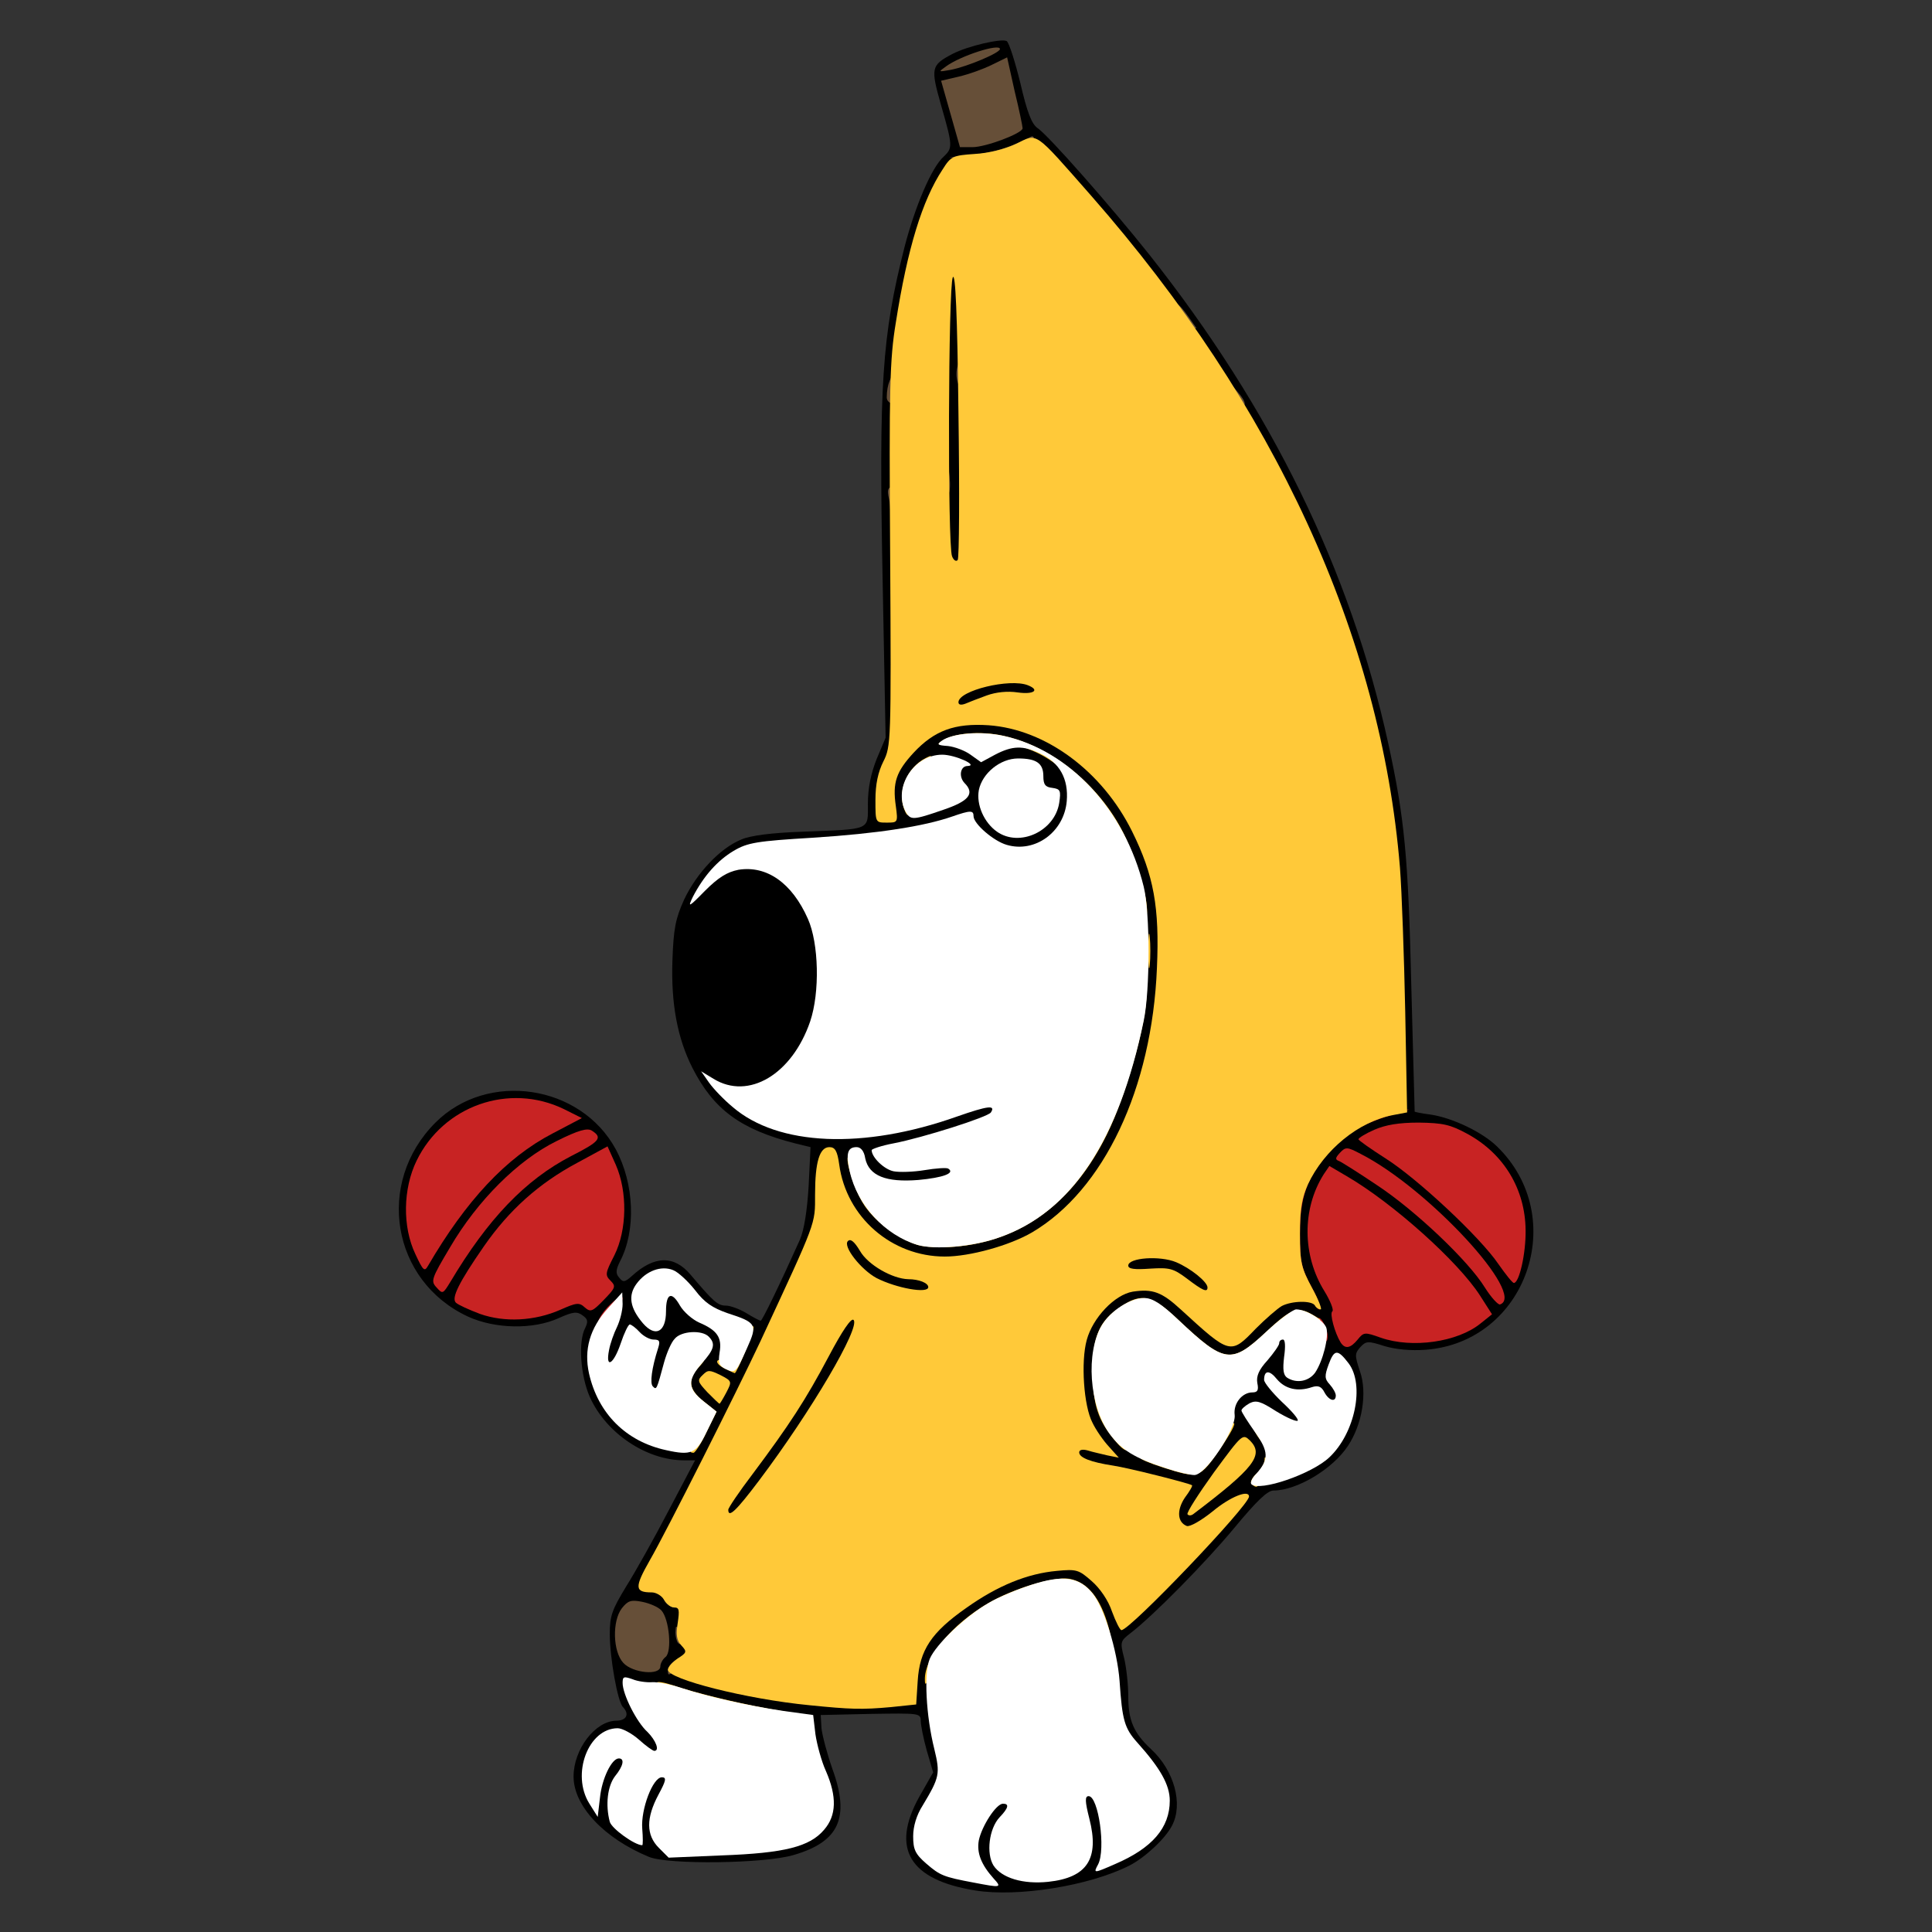 <?xml version="1.0" encoding="utf-8"?>
<!-- Generator: Adobe Illustrator 25.0.1, SVG Export Plug-In . SVG Version: 6.00 Build 0)  -->
<svg version="1.1" id="Layer_1" xmlns="http://www.w3.org/2000/svg" xmlns:xlink="http://www.w3.org/1999/xlink" x="0px" y="0px"
	 viewBox="0 0 512 512" style="enable-background:new 0 0 512 512;" xml:space="preserve">
<rect x="0" y="0" width="512" height="512" fill="#333333" stroke="none"/>
<style type="text/css">
	.st0{fill:#664F38;}
	.st1{fill:#C82323;}
	.st2{fill:#FFC939;}
	.st3{fill:#FFFFFF;}
</style>
<g>
	<g>
		<path d="M258.5,501c-17.5-2.8-22.5-11.1-14.9-24.8l3.7-6.5l-1.7-5.8c-0.9-3.2-1.6-6.8-1.6-7.9c0-2-0.5-2-13.2-1.8l-13.3,0.3
			l0.2,3.5c0.2,1.9,1.5,6.8,2.9,10.8c4.7,12.9,1.8,19.3-10.3,22.8c-7.7,2.3-33.2,2.6-38.3,0.5c-11.9-4.9-20-13.5-20-21.3
			c0-7.2,5.7-14.7,11.3-14.8c2.7,0,3.6-1.7,1.8-3.6c-1.4-1.3-3.5-13-3.5-19.4c0-4.8,0.6-6.4,4.3-12.5c2.4-3.8,7.5-12.9,11.3-20.2
			l7-13.3h-2.9c-10,0-20.7-7.2-25-16.8c-2.5-5.7-3.1-14.8-1.2-18.3c0.8-1.7,0.7-2.3-0.7-3.3c-1.5-1.1-2.5-1-6.3,0.7
			c-6.8,3.1-16.9,2.9-24.1-0.4c-20.2-9.4-24.6-35.4-8.6-51.4c13.8-13.8,38.5-10.1,47.8,7.1c4.9,9.1,5.4,21.5,1.1,29.7
			c-1.1,2.2-1.2,3.2-0.2,4.3c1,1.3,1.5,1.2,3.3-0.4c6-5.5,11.2-5.6,15.6-0.4c6.1,7.2,7.2,8.2,9.4,8.2c1.1,0,3.6,0.9,5.4,2
			c1.8,1.1,3.5,2,3.8,2c0.4,0,5.2-9.9,10.4-21.5c1.1-2.6,1.9-7.6,2.3-14.2l0.5-10.3l-4.1-1c-14.5-3.7-21.6-9-27.2-20
			c-4-7.9-5.7-17.1-5.3-28.5c0.3-8.4,0.8-11,3.1-16.1c3.3-7,9.5-13.6,15.1-15.9c2.5-1.1,8.1-1.8,16.5-2.1
			c18.1-0.7,17.1-0.3,17.1-7.4c0-4.1,0.8-8,2.3-11.8l2.4-5.7l-0.8-42c-1-51.6-0.2-64.3,5.8-88c2.8-10.8,7.2-21.2,10.4-24
			c2.4-2.3,2.4-2.8-0.7-13.6c-2.8-9.9-2.7-10.6,3-13.6c4-2.1,13.1-4.2,14.4-3.4c0.6,0.4,2.2,5.4,3.6,11.1c1.8,7.8,3,10.8,4.5,11.9
			c2.8,1.8,19.6,20.9,29.7,33.6c32.3,40.8,53.3,83.7,63.3,129.5c4.3,19.7,5.3,29.9,6.1,64c0.5,18.4,0.9,33.6,0.9,33.6
			c0.1,0.1,2,0.5,4.4,0.8c5.7,0.9,13.5,4.6,17.4,8.4c19.4,18.8,7.8,51.9-18.9,53.9c-4,0.3-8-0.1-11-1c-4.3-1.4-4.8-1.3-6.3,0.3
			c-1.5,1.7-1.5,2.2-0.1,6.4c2,5.7,0.6,14.1-3.2,19.8c-4,6.1-13.5,11.8-19.7,11.8c-1.6,0-4.5,2.8-10.3,9.8
			c-7.7,9.3-21.6,23.4-27.6,28c-2.7,2.1-2.8,2.3-1.7,6.6c0.6,2.5,1.1,7,1.1,10.1c0,6.4,1.4,9.7,6,14c6.2,5.7,8.6,14.6,5.6,20.3
			c-1.8,3.5-7.2,8.5-11.3,10.6C288.6,499.8,269.7,502.8,258.5,501L258.5,501z M283,493.1c2.7-2,3-4.7,1.5-14.8l-0.8-5.3h4.6h4.6
			l1,5.3c0.6,2.8,1.2,6.7,1.4,8.5l0.2,3.4l4.6-3.5c2.5-2,5.2-4.9,5.8-6.5c1.5-3.7,0.4-6.2-6.3-14c-4.6-5.4-5.2-6.9-5.9-17.7
			c-0.6-8.3-4.2-19.8-7.4-23.6c-2.5-2.9-3-3.1-7.1-2.5c-7.2,1-17,6.3-23.9,13l-6.3,6.2v7c0,3.9,0.7,9.3,1.5,12
			c1.9,6.2,1.9,12.2,0,15.4c-0.8,1.4-2.4,4.4-3.6,6.7l-2.3,4.3l2.5,2.6c2.1,2.2,6.9,5.4,8.2,5.4c0.3,0,0.6-2.9,0.9-6.4
			c0.3-4.6,1-7.3,2.8-10c2.2-3.2,3-3.6,6.8-3.6h4.2v3.9c0,2.3-0.6,4.4-1.6,5.2C259.8,491.3,273.7,499.8,283,493.1L283,493.1z
			 M201,487.9c7.8-1.2,12.7-3.5,15.3-7.1c2-2.7,2-2.7-0.3-8c-1.2-2.9-2.6-7.5-2.9-10.3l-0.6-5l-8.5-1.2c-4.7-0.7-13-2.4-18.5-3.9
			c-17.5-4.6-17.9-4.5-12,2.3c2.8,3.3,3.5,5,3.5,8.3v4.2l-4.5-0.4c-4.1-0.3-4.5-0.1-4.5,2c0,1.2-0.9,3.5-2.1,5.1
			c-1.4,2-1.8,3.5-1.4,5.4c1,4,2.5,4.3,2.5,0.5c0-1.8,0.9-5.2,2-7.5c1.8-4.1,2.1-4.3,6.5-4.3s4.5,0.1,4.5,3.3c0,1.8-0.7,4.2-1.5,5.4
			c-0.8,1.1-1.9,3.3-2.5,4.8c-0.8,2.2-0.6,3,1.5,5.1s3.3,2.4,9.7,2.4C191.2,489,197.4,488.5,201,487.9L201,487.9z M237,449
			c2.7,0,2.8-0.2,3.2-6.5c0.5-8.5,3.8-13.2,14-20.2c9.3-6.3,18.4-9.3,27.8-9.3c6,0,7.3,0.3,10.1,2.7c1.7,1.5,3.9,4.4,4.9,6.5
			l1.6,3.7l8.9-8.9c7.1-7.1,8.5-9,6.8-9c-3.5,0-5.3-2.7-5.3-7.8v-4.7l-6.2-1.7c-3.5-1-8.3-2-10.8-2.4c-8-1.2-9-1.9-9-6.4
			c0-3.2,0.4-4,1.9-4c1.7,0,1.8-0.3,0.5-3.7c-1.6-4.6-1.8-20.3-0.3-25.6c1.1-4.2,7.3-11.7,9.5-11.7c1,0,1.4-1.3,1.4-4.4
			c0-4.2,0.1-4.4,3.8-5c6.1-1,11.1-0.7,15,0.9c5.8,2.5,8.2,5.3,8.2,9.7c0,3.4-0.3,3.8-2.5,3.8c-3.1,0-2.5,1.5,2.1,5.4l3.5,2.9
			l4.2-4.5c4.6-5,7.5-6.8,10.6-6.8c1.8,0,2-0.4,1.3-3.2c-0.4-1.8-0.7-7.8-0.7-13.3c0-8,0.5-10.9,2.2-14.6
			c4.2-9.2,13.3-16.7,22.4-18.4l3.6-0.7l-0.4-23.6c-0.2-13-0.8-28.9-1.3-35.3c-4.4-53.4-26.5-107.3-63.9-156.3
			c-7.5-9.8-28-33.8-29.9-35c-0.6-0.3-2.9,0.1-5.2,0.9c-2.3,0.8-6.4,1.5-9,1.5c-4.4,0-4.9,0.3-7.2,3.8c-5.5,8.5-9.5,21.5-12.4,41.2
			c-1.9,12.4-2,19.9-1.6,72.9l0.2,34.4l2.3-2.1c1.2-1.1,3.9-2.8,6-3.7c3.3-1.4,3.7-1.9,3.7-5.1c0-3.2,0.4-3.7,4.3-5.4
			c2.9-1.3,6.5-2,11.4-2c9.5,0,10.3,0.4,10.3,5.1v3.9h-6.7c-8.9,0-11.3,1.5-3.7,2.3c19.1,2,37.2,20.8,42,43.7
			c2.4,11.4,1.4,36.2-2,49.2c-6.3,24-15.9,39-30.1,47.4c-6.2,3.6-16.4,6.4-24,6.5c-3.3,0-5.4,0.3-4.7,0.6c0.7,0.2,1.2,2.2,1.2,4.5
			v4.1l-7.4-0.6c-8.6-0.6-14.3-3.2-18-8c-3.1-4-3.5-10.1-0.9-11.5c1.5-0.9,1.6-1.2,0-3.5c-0.8-1.3-2-4-2.5-5.8c-0.9-3-1-2.6-1.1,3.9
			c-0.1,7.7,0.2,6.8-14.6,38.7c-5.4,11.5-23.1,46.9-27.2,54.3c-3.2,5.8-3.3,6.2-1.4,6.2c1.1,0,2.5,0.9,3.1,2s1.7,2,2.5,2
			c1.1,0,1.5,1.3,1.5,4.9c0,2.8,0.5,5.3,1.1,5.6c0.6,0.4,0.9,2.6,0.7,4.9l-0.3,4.1l5,1.3c15.8,4,32.8,6.3,40.4,5.6
			C232.3,449.2,235.5,449,237,449L237,449z M172.8,437.3c1.6-3.6,1.5-5.3-0.5-7.5c-2-2.3-3.2-2.3-4.9,0c-2,2.5-1.7,5.3,0.8,7.9
			C170.9,440.6,171.2,440.6,172.8,437.3L172.8,437.3z M343.3,387.4c4.1-2.1,8.5-6.2,10.3-9.6c1.9-3.6,1.8-3.8-1.4-3.8
			c-1.5,0-3.3-0.5-4-1.2c-0.9-0.9-1.2-0.3-1.2,3c0,4.2,0,4.2-3.8,4.2c-2.1,0-4.4-0.6-5.1-1.2c-1.1-1.1-1.1-0.9-0.2,0.9
			c0.6,1.2,1.1,3.8,1.1,5.7C339,389.5,339,389.5,343.3,387.4L343.3,387.4z M320.2,381.1c2.5-3.6,3.8-6.6,3.8-8.7
			c0-3.4,2.1-6.4,4.6-6.4c0.8,0,1.4-0.9,1.4-2c0-1.7-0.7-2-4.8-2c-5.4,0-9.5-2.4-16.7-9.9c-4.4-4.6-6.1-5-9.9-2
			c-8.1,6.4-7.7,21.8,0.8,29.8c2.7,2.5,13.3,7.2,15.6,6.8C315.8,386.6,318.1,384,320.2,381.1L320.2,381.1z M182.4,373.5
			c-1.7-1.5-2.4-3.3-2.6-7l-0.3-5l-1,4.5c-1,4.4-1.1,4.5-5,4.5h-4l0.2-6.2c0.2-6.7-1.1-8.2-2.8-3.3c-0.9,2.4-1.7,3-4,3
			c-3.5,0-3.5,0.2-0.4,5.5c2.6,4.5,7.2,8.4,12,10.3c5.7,2.1,6.9,2,8.6-1.2C184.7,375.7,184.7,375.5,182.4,373.5L182.4,373.5z
			 M346.5,359c2-3.9,1.9-5.7-0.4-7c-1.1-0.5-2.1-1-2.3-1c-0.2,0-0.3,2.5-0.3,5.5C343.5,362.7,344.3,363.3,346.5,359L346.5,359z
			 M184,356.7c0-0.6-0.9-0.2-2,0.8s-2,2.3-2,2.8c0,0.6,0.9,0.2,2-0.8S184,357.2,184,356.7z M385.7,349.9l4.3-2.1l-1.7-3
			c-4-6.7-30.6-29.8-34.4-29.8c-0.5,0-1.6,1.7-2.5,3.8c-2.4,5.8-1.5,13.9,2.4,20.2c1.9,3,3.2,6.5,3.2,8.3c0,3.1,0.1,3.2,3.8,2.9
			c2-0.2,5.5,0.4,7.7,1.2C373.4,353.3,379.8,352.7,385.7,349.9z M145.9,343.9c2.4-1,5.9-1.9,7.7-1.9c3.2,0,3.4-0.2,3.4-3.4
			c0-1.9,1.1-5.7,2.5-8.4c1.5-3.1,2.5-6.7,2.5-9.4c0-5.1-1.7-10.8-3.2-10.8c-2.2,0-12,6.3-17.2,11.1c-5.7,5.2-16.9,20.6-16,22
			c0.9,1.6,9.9,3.8,12.9,3.2C140.2,346,143.5,344.9,145.9,343.9L145.9,343.9z M173,344.3c0-1.9-0.3-2.4-1-1.7
			c-0.6,0.6-0.8,1.8-0.4,2.7C172.5,347.7,173,347.4,173,344.3z M399,317.8c-4.8-10.4-14.1-17.1-23.5-17.1c-2.9,0-5.7,0.3-6.4,0.7
			c-0.7,0.4,1.9,3,6.6,6.5c4.3,3.2,11.6,9.8,16.3,14.7l8.5,9l0.3-4.7C401,323.7,400.4,320.8,399,317.8z M118.3,320.3
			c6.7-9.6,13.4-16.1,21-20.6l5.7-3.5l-3.1-1.1c-4.3-1.5-6.7-1.4-12.2,0.5c-9.9,3.4-18.7,14.9-18.7,24.5c0,4.3,0.7,7.9,1.5,7.9
			C112.7,328,115.3,324.5,118.3,320.3L118.3,320.3z M262,324.9c18.7-6.4,31.7-25.9,38.1-57.4c1.6-8,1.6-22.7,0-29.5
			c-1.7-7.2-8.2-20.9-11.4-23.8l-2.4-2.3l-0.6,4.3c-1.5,11.4-18.2,15.8-27.7,7.2l-3.7-3.4l-8.9,1.9c-4.9,1.1-13.6,2.2-19.4,2.5
			c-5.8,0.4-13.9,0.9-18,1.3l-7.5,0.6l4,1.4c5.3,1.8,9.9,6.4,12.6,12.7c3.1,6.8,3.4,25.3,0.6,33.3c-3.4,9.7-9.2,15.6-17.2,17.3
			c-3,0.6-3,0.6,2.6,3.3c12.4,6.1,25.6,5.9,45.7-0.9c5.7-1.8,11.9-3.4,13.8-3.4c3.5,0,3.5,0,3.2,4.2l-0.3,4.3l-8.2,2.7
			c-4.5,1.6-11,3.5-14.5,4.3l-6.3,1.4l9-0.2l9-0.2v4c0,3.8-0.2,3.9-4,4.8c-2.2,0.4-7.4,0.7-11.6,0.5l-7.6-0.3l1.5,2.3
			c2,3.1,9,7.8,13.3,9C250.2,327.9,254.7,327.4,262,324.9L262,324.9z M273.9,216.4c3.6-3,3.8-4,1.1-4.7c-1.4-0.4-2-1.4-2-3.5
			c0-4.8-3-5.2-7.7-0.9c-3.1,2.7-2.9,5.3,0.6,8.8C269.5,219.6,270,219.7,273.9,216.4L273.9,216.4z M250,210.6
			c1.8-0.7,1.5-7.6-0.2-7.6c-1.9,0-7.8,6.8-7.2,8.3C243.1,212.8,245.1,212.6,250,210.6z M264.3,33.3c1.9-0.9,2.6-2,2.3-3.1
			c-0.3-0.9-0.8-3.4-1.2-5.5c-0.4-2.5-1.1-3.7-1.9-3.3c-0.7,0.2-3.2,1-5.4,1.7c-3,0.9-4,1.7-3.6,2.7c0.3,0.8,1,3.4,1.6,5.9
			C257.3,36.4,257.9,36.6,264.3,33.3z"/>
		<path d="M190,400.1c0-3.3,1.1-5.4,6.4-12.4c9.8-13.1,14.1-19.7,20.2-31.2l5.6-10.6l3.7,0.3c3.4,0.3,3.6,0.5,3.9,4.1
			c0.5,5.8-10,24.2-25.6,45c-6.3,8.3-6.8,8.7-10.4,8.7C190,404,190,404,190,400.1L190,400.1z"/>
		<path d="M249.5,151c-1.1-1.7-1.7-62.4-0.8-72.5l0.8-9l3.8-0.3l3.7-0.3l0.2,35.5c0.1,19.6,0.2,38.2,0.3,41.4v5.7l-3.7,0.3
			C251.8,152,249.9,151.6,249.5,151L249.5,151z"/>
	</g>
	<g>
		<path class="st0" d="M177,442.7c0-0.9,0.9-2.1,2-2.7s2-0.7,2-0.2s-0.9,1.7-2,2.7C177.2,444.1,177,444.1,177,442.7z"/>
		<path class="st0" d="M165.2,440.7c-2.8-3-3-11.1-0.4-14.5c1.6-2,2.4-2.3,5.4-1.7c2,0.4,4.3,1.4,5.1,2.3c2.1,2.4,2.8,10.9,1.1,12.3
			c-0.8,0.6-1.4,1.8-1.4,2.5C175,444.1,167.7,443.4,165.2,440.7L165.2,440.7z"/>
		<path class="st0" d="M179.7,435.4c-0.4-0.4-0.7-1.7-0.7-2.8c0.1-1.9,0.1-2,1.1-0.3C181.2,434.2,180.9,436.6,179.7,435.4
			L179.7,435.4z"/>
		<path class="st0" d="M176,424c-0.6-1.1-0.7-2-0.2-2s1.7,0.9,2.7,2c1.6,1.8,1.6,2,0.2,2C177.8,426,176.6,425.1,176,424z"/>
		<path class="st0" d="M235.9,134.8c0-0.7-0.2-2.3-0.5-3.5c-0.3-1.8,0.1-2.3,1.6-2.3c1.6,0,2,0.7,2,3.5c0,2.4-0.5,3.5-1.5,3.5
			C236.7,136,236,135.4,235.9,134.8z"/>
		<path class="st0" d="M248,126.5c0-4.1,0.4-5.5,1.5-5.5c0.8,0,1.6,1.3,1.9,3.3c0.8,5.5,0.3,7.7-1.6,7.7
			C248.3,132,248,131.1,248,126.5L248,126.5z"/>
		<path class="st0" d="M254.3,126.5c0-3.3,0.2-4.5,0.4-2.7s0.2,4.5,0,6S254.3,129.8,254.3,126.5z"/>
		<path class="st0" d="M325,104.3l0.1-3.8l2.4,2.8c3.2,3.6,3.1,4.7,0,4.7C325.3,108,325,107.6,325,104.3z"/>
		<path class="st0" d="M235,105.3c0-3.4,1.2-6.3,2.6-6.3c1,0,1.4,1.3,1.4,4c0,3.3-0.3,4-2,4C235.8,107,235,106.3,235,105.3z"/>
		<path class="st0" d="M250.3,99c0-2.5,0.2-3.5,0.4-2.2c0.2,1.2,0.2,3.2,0,4.5C250.5,102.5,250.3,101.5,250.3,99z"/>
		<path class="st0" d="M253.7,101c-0.7-2.8,0.3-6,1.9-6c1,0,1.4,1.3,1.4,4C257,103.3,254.7,104.7,253.7,101z"/>
		<path class="st0" d="M311,83.4c0-3.9,0.9-3.8,4,0.6l2.1,3h-3C311.2,87,311,86.7,311,83.4z"/>
		<path class="st0" d="M258,41c5.4-0.6,9.7-1.9,15.3-4.8c0.4-0.2,0.7,0.1,0.7,0.6c0,2.1-9.8,5.2-16.2,5.1l-6.3-0.2
			C251.5,41.7,258,41,258,41z"/>
		<path class="st0" d="M251.9,30.2l-2.5-8.8l4.7-1.1c2.6-0.6,6.5-2,8.7-3.1l4.1-2l2,9c1.2,4.9,2.1,9.3,2.1,9.8c0,1.3-9.7,5-13.3,5
			h-3.3L251.9,30.2L251.9,30.2z"/>
		<path class="st0" d="M250.7,17.6c3.8-2.8,14.3-6.2,14.3-4.6c0,1-8.5,4.6-13,5.5C248.6,19.1,248.6,19.1,250.7,17.6z"/>
	</g>
	<g>
		<path class="st1" d="M355.3,355.8c-1.6-2.6-3-7.8-2.2-8.3c0.4-0.3-0.5-2.7-2.1-5.3c-5.9-9.5-6-21.8-0.2-31l1.5-2.2l4.6,2.7
			c12.2,7.1,29.5,22.6,35.3,31.6l3.2,5l-3,2.4c-6.1,5-18.2,6.7-26.5,3.8c-4.2-1.5-4.5-1.5-6.1,0.5
			C357.9,357.3,356.5,357.6,355.3,355.8L355.3,355.8z"/>
		<path class="st1" d="M350.1,353.2c-0.8-1.8-1.1-3.5-0.8-3.8c0.8-0.9,2.9,3.5,2.5,5.4C351.6,356,351,355.5,350.1,353.2z"/>
		<path class="st1" d="M158.9,349.3c1.6-3.1,6.1-6.8,6.1-5.2c0,1.5-5,6.9-6.3,6.9C158.3,351,158.4,350.2,158.9,349.3L158.9,349.3z"
			/>
		<path class="st1" d="M127.2,348.2c-2.9-1.1-5.8-2.4-6.4-3c-1.2-1.2,0.7-5.2,7.5-15c6.6-9.5,14.5-16.6,24.6-22l8.1-4.4l2.2,4.9
			c3.1,7.1,3,17.2-0.4,24c-2.4,4.7-2.5,5.2-1,6.7s1.3,1.9-1.8,5.1c-3,3.1-3.5,3.3-5,2c-1.5-1.4-2.2-1.3-6.5,0.6
			C141.7,350.1,133.7,350.5,127.2,348.2L127.2,348.2z"/>
		<path class="st1" d="M347,343.8c-2.7-4.5-3.5-8.9-3.4-18.8c0.2-8.7,1.8-14.3,5.2-17.9c0.9-1,2.2-2.6,2.8-3.7c0.6-1,2-2.1,3-2.3
			c1.3-0.2,0.8,0.8-2,3.9c-6.2,6.8-8.1,12.1-8.1,22c0,7.6,0.4,9.1,3.2,14.3C351,347.3,350.4,349.3,347,343.8z"/>
		<path class="st1" d="M393.5,341.2c-4.3-7-18.3-20.3-28.4-27c-4.9-3.3-9.5-6.2-10.2-6.5c-1.1-0.4-1.1-0.8,0.2-2.2
			c1.5-1.6,1.9-1.6,5.5,0.3c17.9,9.1,44.1,37.5,36.9,39.9C397,345.8,395.2,343.9,393.5,341.2L393.5,341.2z"/>
		<path class="st1" d="M115.7,341.2c-1.6-1.7-1.4-2.3,3.6-10.7c7.2-12.3,18-23.1,28.2-28.1c5.8-2.9,8.1-3.5,9.3-2.8
			c3,1.9,2.2,2.9-5.5,6.8c-12.1,6.3-22,16.6-32,33.4C117.4,342.9,117.3,343,115.7,341.2L115.7,341.2z"/>
		<path class="st1" d="M397.1,335c-4.8-7.1-21.5-22.7-29.9-28c-3.9-2.5-7.2-4.8-7.2-5.1c0-0.3,1.9-1.5,4.2-2.5
			c3-1.3,6.5-1.9,11.8-1.9c6.4,0.1,8.3,0.5,12.9,3c9.7,5.3,15.3,14.7,15.4,25.5c0.1,6.2-1.7,14-3.1,14
			C400.8,340,399,337.7,397.1,335L397.1,335z"/>
		<path class="st1" d="M110.1,332.4c-3.5-7.3-3.3-17.4,0.3-24.8c7.1-14.6,24.5-20.7,39-13.7l4.8,2.4l-7.8,4.1
			c-12.3,6.4-22.9,17.8-33,35.1C112.5,337.1,112.1,336.7,110.1,332.4z"/>
		<path class="st1" d="M357,299.2c0-1.4,6.5-4,11.6-4.6l4.9-0.6l-4.5,1.4c-2.5,0.7-5.9,2-7.7,2.9C357.7,300.2,357,300.3,357,299.2
			L357,299.2z"/>
	</g>
	<g>
		<path class="st2" d="M206,454.4c-14.1-2.1-32-6.8-32-8.4c0-0.5,1.9-0.2,4.3,0.6c5.9,2.1,19.8,5.4,29.2,6.9
			c4.4,0.7,6.4,1.3,4.5,1.2C210.1,454.7,207.4,454.6,206,454.4L206,454.4z"/>
		<path class="st2" d="M214.5,451.9c-16.6-1.6-37.5-6.9-37.5-9.4c0-0.7,1.2-2,2.6-3c2.4-1.5,2.5-1.8,1-3.4c-1.3-1.4-1.5-2.9-1-6
			c0.5-3.4,0.4-4.1-0.9-4.1c-0.9,0-2.1-0.9-2.7-2c-0.6-1.1-2.1-2-3.3-2c-4.5,0-4.6-1.3-0.5-8.5c4.4-7.6,23.3-45.2,29.3-58
			c15-32.3,14.5-30.9,14.5-38.9c0-8.7,1.2-12.6,3.8-12.6c1.5,0,2.1,1,2.6,4.6c1.9,14,13.9,24.4,28,24.4c6.6,0,17.1-2.9,23.1-6.4
			c19-11.2,31.8-38.1,33.1-70.1c0.7-16-0.8-24.5-6.6-36.2c-7.9-15.9-22.8-27-38-28.1c-9-0.6-14.4,1.4-19.9,7.3
			c-4.6,5-5.6,7.9-4.7,14.1c0.6,4.4,0.5,4.4-2.4,4.4c-3,0-3,0-3-6c0-4.2,0.7-7.4,2.1-10.2c2-4,2.1-5,1.8-54.7
			c-0.3-44.5-0.1-51.9,1.5-61.6c3.1-19.7,7-32.4,12.4-40.6c2.2-3.5,2.7-3.7,8.5-4.1c3.7-0.2,8.1-1.3,11-2.7
			c5.8-2.8,4.5-3.7,19.9,13.8c48.6,55.4,76.8,116.7,81.8,178c0.5,6.4,1.1,23.6,1.4,38.2l0.5,26.7l-3.7,0.7
			c-9.1,1.7-18.3,9.2-22.6,18.4c-1.6,3.6-2.1,6.5-2.1,13.1c0,7.6,0.4,9.1,3.2,14.3c1.7,3.1,2.7,5.7,2.3,5.7c-0.5,0-1.2-0.4-1.5-1
			c-0.8-1.4-6.1-1.3-8.8,0.1c-1.2,0.7-4.3,3.4-6.9,6c-6.7,7-6.8,6.9-19.8-5c-5.1-4.7-7.5-5.6-12.8-4.8c-4.8,0.8-10.6,6.9-12.2,12.8
			c-1.6,5.8-0.8,17.5,1.5,21.9c0.9,1.9,2.9,4.8,4.4,6.4l2.6,2.9l-3-0.6c-1.6-0.4-4-0.9-5.2-1.3c-1.4-0.4-2.3-0.2-2.3,0.5
			c0,1.4,3.1,2.6,9,3.5c4,0.6,19.9,4.6,20.9,5.2c0.2,0.2-0.7,1.7-1.9,3.3c-2.2,3.3-2,6.5,0.5,7.5c0.8,0.3,3.8-1.4,6.9-3.9
			c4.7-3.9,9.6-5.8,9.6-3.9c0,2.4-31.5,35.4-33.8,35.4c-0.4,0-1.5-2.2-2.5-4.9c-1-3-3.2-6.2-5.4-8.1c-3.4-3-4-3.2-9.2-2.7
			c-7.8,0.7-15.7,3.9-24,9.8c-9.3,6.5-12.4,11.2-12.9,19.4l-0.4,6.2l-6.7,0.7C228.4,453.1,225.4,453,214.5,451.9L214.5,451.9z
			 M201.2,392.3c13.7-18.2,26.9-40.6,25-42.5c-0.6-0.6-2.9,2.7-6.6,9.7c-6.1,11.5-10.4,18.1-20.2,31.2c-3.5,4.6-6.4,8.9-6.4,9.4
			C193,402.4,195.1,400.4,201.2,392.3L201.2,392.3z M246,341.1c0-1.1-2.5-2.1-5.3-2.1c-4.2-0.1-10.7-3.8-12.8-7.5
			c-1.5-2.5-2.5-3.3-3.2-2.6c-1.4,1.4,3.5,7.6,7.6,9.8C237.6,341.4,246,342.9,246,341.1L246,341.1z M320,341.2
			c0-1.5-4.5-5.1-8.3-6.7c-4.3-1.8-12.7-1.2-12.7,0.9c0,0.9,1.7,1.1,5.8,0.8c5.1-0.3,6.1-0.1,9.7,2.6C318.7,342,320,342.6,320,341.2
			L320,341.2z M261.5,184.3c2.5-0.9,5.5-1.2,8.2-0.8c4.2,0.6,6-0.6,2.7-1.9c-4.8-1.9-18.4,1.4-18.4,4.5c0,0.7,0.7,0.8,1.8,0.4
			C256.7,186.1,259.3,185.1,261.5,184.3L261.5,184.3z M254,109.5c-0.3-26.3-0.8-37.4-1.5-36c-1.2,2.4-1.4,71-0.2,73.9
			c0.4,1.1,1.1,1.5,1.5,1S254.3,130.4,254,109.5z"/>
		<path class="st2" d="M245.1,445.2c-0.2-5.9,7.2-14.8,16.9-20.4c6.7-3.9,17.5-7.1,21.4-6.4c4.9,0.9,8.3,5.2,10.4,12.9
			c1.4,5-0.2,4.8-1.7-0.3c-1.3-4.4-6.2-10.6-9-11.5c-3.2-1-14.8,3.4-22.6,8.6c-8.2,5.5-11.7,9.4-13.9,15.5
			C245.5,446.5,245.1,446.9,245.1,445.2L245.1,445.2z"/>
		<path class="st2" d="M314.7,401.3c-0.3-0.4,2.9-5.4,7-11.1c7.6-10.3,7.6-10.3,9.6-8.4c3.7,3.8,1.1,7.2-15,19.4
			C315.7,401.7,315,401.7,314.7,401.3z"/>
		<path class="st2" d="M331.6,393.1c-0.3-0.4,0.3-1.6,1.4-2.6s2-2.5,2.1-3.4c0-1.1,0.2-1.2,0.6-0.3c0.6,1.5-1.6,7.2-2.8,7.2
			C332.5,394,331.9,393.6,331.6,393.1L331.6,393.1z"/>
		<path class="st2" d="M308.2,388.9c-3.5-1.1-6.2-2.3-5.9-2.5c0.3-0.3,3.5,0.4,7.2,1.5c3.7,1.2,6.8,2.1,7,2.1s2.4-2.9,5-6.5
			c6.2-8.8,7.9-8.3,1.8,0.5C317.9,391.9,317.7,391.9,308.2,388.9z"/>
		<path class="st2" d="M183,384.7c0-0.2,0.9-2.2,2-4.5c2.5-5.2,2.5-5.4-0.5-8.2c-4.1-3.8-3.1-12,1.4-12c1.1,0,0.9,0.6-0.7,2.3
			c-3.1,3.3-2.7,5.9,1.3,9.1l3.4,2.7l-2.7,5.5c-1.4,3-3,5.4-3.4,5.4S183,384.9,183,384.7z"/>
		<path class="st2" d="M295.6,381.9c-4.6-5.4-6-9.6-6-18.4c-0.1-9.2,1.7-13.5,7.4-17.2c5.5-3.8,8.3-3.1,15.3,3.5
			c12.2,11.5,14,11.8,23.2,3.2c6.7-6.3,8.4-6.9,12.5-4.5c2.4,1.4,2.4,1.4,0.3,1.5c-1.2,0-2.5-0.5-2.8-1c-0.9-1.5-4.4,0.6-9.7,6.1
			c-4.4,4.6-5,4.9-9.7,4.9c-5.3,0-5.9-0.4-15.4-9.3c-7.3-6.8-9.8-6.8-15.5-0.3c-7.2,8.2-6.5,21.2,1.5,29.8c1.4,1.4,2.3,3.2,2.1,3.9
			C298.6,384.8,297.2,383.9,295.6,381.9L295.6,381.9z"/>
		<path class="st2" d="M333.2,380.5c-2.4-3.8-1.6-4.7,1.2-1.6c1,1.1,1.6,2.6,1.4,3.5C335.6,383.5,334.8,382.9,333.2,380.5z"/>
		<path class="st2" d="M187.5,369c-2.6-2.8-2.8-3.2-1.3-4.6c1.4-1.4,1.8-1.4,4.7,0c3.1,1.6,3.1,1.7,1.6,4.6c-0.9,1.7-1.7,3-1.8,3
			C190.5,372,189.1,370.6,187.5,369z"/>
		<path class="st2" d="M192.3,362.8c-3-1.4-3-3,0-2.3c2,0.5,2.6-0.1,4.7-4.7c1.3-2.9,2.5-4.8,2.7-4.2c0.3,0.9-4.5,12.5-5,12.3
			C194.6,363.9,193.5,363.4,192.3,362.8L192.3,362.8z"/>
		<path class="st2" d="M243.1,329.9c-5.4-1.7-11.8-6.6-14.5-11.2c-2.6-4.3-5.1-13.1-3.5-12.1c0.5,0.3,0.9,1.2,0.9,2.1
			c0,3.2,4.6,10.7,8.9,14.4c2.5,2.2,6.7,4.6,9.7,5.6c5.1,1.6,5.8,1.6,12.8-0.1c7.9-1.8,16.8-6.6,22.5-11.9
			c4.8-4.5,12.3-16.3,15.5-24.2c3.1-7.9,7.5-24.6,7.7-29.5c0.1-2.7,0.3-2.9,0.6-1.1c1.1,5.5-4.7,27.2-10.3,38.6
			c-8.9,18.2-22.8,28.5-40.5,29.9C249.4,330.7,245,330.5,243.1,329.9L243.1,329.9z"/>
		<path class="st2" d="M217.3,301.3c1.5-0.2,3.9-0.2,5.5,0c1.5,0.2,0.2,0.4-2.8,0.4S215.7,301.5,217.3,301.3z"/>
		<path class="st2" d="M304.3,252c0-4.1,0.2-5.8,0.4-3.7c0.2,2,0.2,5.4,0,7.5C304.5,257.8,304.3,256.1,304.3,252z"/>
		<path class="st2" d="M302.3,237.9c-1.7-9-8.1-21.4-14.5-28c-7.9-8.2-11.5-10.5-20.1-13c-7.5-2.3-7.9-2.3-14-0.7
			c-4.9,1.3-5.8,1.4-4.3,0.3c2.9-2.2,10.3-2.9,16.5-1.5c13.3,2.9,26.4,13.8,32.5,27.2c3.5,7.7,6.1,17.1,5.5,20.2
			C303.7,243.5,303,241.4,302.3,237.9L302.3,237.9z"/>
		<path class="st2" d="M235,220.6c0-0.2,1.4-0.6,3-0.8c1.7-0.3,3-0.1,3,0.4c0,0.4-1.3,0.8-3,0.8C236.4,221,235,220.8,235,220.6z"/>
		<path class="st2" d="M239.6,214.4c-1.8-4.8,0.8-11,5.7-13.5c2-1,1.9-0.8-0.4,1.7c-3.9,4.2-5,6.9-4.3,10.3
			C241.3,216.2,240.6,217.1,239.6,214.4z"/>
	</g>
	<g>
		<path class="st3" d="M258,498.9c-8-1.5-8.9-1.9-12.5-5c-3-2.6-3.5-3.8-3.5-7.3c0-2.6,0.9-5.6,2.5-8.1c4.5-7.5,4.7-8.4,3.1-15
			c-2.2-8.8-2.8-20.1-1.2-23.9s9.5-11.3,15.6-14.8c2.5-1.5,7.6-3.6,11.3-4.8c8.3-2.7,12.6-2.1,16.1,2.1c3.1,3.6,6.7,15.2,7.3,23.4
			c0.7,10.4,1.3,12.5,4.7,16.3c6.1,6.8,8.6,11.2,8.6,15.4c0,7.2-4.7,12.6-14.5,16.8c-5.7,2.5-5.8,2.5-4.5,0.1
			c2.1-4,0.1-18.1-2.5-18.1c-1,0-1,1.3,0.2,6c2.7,10.6-0.6,15.6-10.9,16.7c-6.7,0.7-12.3-1-14.5-4.3c-2-3.2-1.2-9.8,1.6-12.8
			c2.4-2.5,2.6-3.6,0.9-3.6c-1.8,0-5.6,5.9-6.4,9.7c-0.6,3.3,0.6,6.4,3.9,10.1C265.6,500.3,265.3,500.3,258,498.9L258,498.9z"/>
		<path class="st3" d="M174.6,489.7c-3.4-3.4-3.4-7.9-0.1-14.1c2-3.7,2.2-4.6,0.9-4.6c-2.4,0-5.6,8.5-5.2,13.6
			c0.2,2.4,0.2,4.4,0,4.4c-2,0-8.1-4.4-8.6-6.2c-1.2-4.5-0.6-9.5,1.4-12.1c2.2-2.7,2.6-4.7,1-4.7c-1.9,0-4.5,5.4-5,10.4l-0.6,5.1
			l-2.2-3.5c-4.9-7.8-0.3-20,7.5-20c1.2,0,3.8,1.4,5.6,3c1.9,1.7,3.7,3,4.1,3c1.5,0,0.4-2.8-1.8-5c-2.9-2.6-6.6-10-6.6-13
			c0-1.7,0.3-1.8,2.6-1c1.4,0.6,3.8,0.9,5.2,0.8c1.5-0.1,5,0.6,7.7,1.5c7,2.3,17.6,4.7,27,6.1l8,1.1l0.6,5.1
			c0.4,2.7,1.6,7.2,2.8,9.8c2.9,6.7,2.8,11.7-0.5,15.5c-3.8,4.5-10.5,6.2-27.1,6.8l-14.1,0.6L174.6,489.7L174.6,489.7z"/>
		<path class="st3" d="M331.6,393.3c-0.3-0.4,0.2-1.6,1.3-2.7c3.4-3.8,3.4-5.9-0.4-11.2c-1.9-2.7-3.5-5.2-3.5-5.6s0.9-1.2,2.1-1.9
			c1.8-0.9,2.9-0.6,7.1,2.1c2.8,1.7,5.3,2.8,5.7,2.5c0.3-0.4-1.6-2.6-4.2-5c-2.6-2.5-4.7-5.1-4.7-5.8c0-2.6,1.4-2.7,3.4-0.2
			c2.2,2.6,5.5,3.4,9.3,2.1c1.6-0.5,2.5-0.2,3.3,1.4c1.2,2.2,3,2.7,3,0.8c0-0.6-0.7-1.9-1.6-2.9c-1.4-1.5-1.4-2.3-0.3-5.3
			c1.5-4.1,2.4-4.1,5.3-0.3c4.3,5.7,1.7,18.5-5.1,24.9C347.7,390.6,333.8,395.4,331.6,393.3L331.6,393.3z"/>
		<path class="st3" d="M309,389.1c-8.3-2.7-11.8-4.8-15-9.2c-5.4-7.5-6.3-21.5-2-28.7c2.4-3.9,7.5-7.2,11.3-7.2c2.1,0,4.5,1.5,9,5.8
			c12.2,11.5,14,11.8,23.2,3.2c3.5-3.3,7.2-6,8-6c2.7,0,7.3,2.9,8,4.9c0.7,2.4-0.9,8.8-3,11.9c-1.7,2.3-4.9,2.9-7.4,1.3
			c-1-0.7-1.2-2.1-0.8-5.5c0.4-2.8,0.3-4.6-0.3-4.6c-0.6,0-1,0.4-1,1c0,0.5-1.4,2.5-3.1,4.5c-2.3,2.5-3,4.2-2.7,6
			c0.4,1.9,0.1,2.5-1.3,2.5c-2.7,0-5.1,2.9-4.7,6c0.4,3.8-7.8,16-10.7,15.9C315.4,390.9,312,390.1,309,389.1L309,389.1z"/>
		<path class="st3" d="M176.5,384.3c-10.6-2.3-18-9.7-20.4-20.3c-1.4-6.3,0.2-12,5-17.3l3.8-4.2l0.1,3.1c0,1.7-0.7,4.4-1.5,6.1
			c-0.8,1.6-1.8,4.4-2.1,6.1c-1,5.1,1.2,3.8,3.1-1.8c0.9-2.7,2-5,2.4-5s1.6,0.9,2.6,2s2.7,2,3.7,2c1.6,0,1.8,0.4,1.2,2.3
			c-1.7,5.3-2.2,9.3-1.4,10.1c1,1,1,1,3-6.4c0.7-2.5,1.9-5.3,2.8-6.2c1.7-2.1,7.2-2.4,9-0.6c1.9,1.9,1.5,3.4-1.8,7.1
			c-3.9,4.5-3.8,6.7,0.5,10.1l3.4,2.7l-2.7,5.5C184.5,385.2,183.2,385.8,176.5,384.3L176.5,384.3z"/>
		<path class="st3" d="M192.3,362.8c-1.8-0.9-2-1.6-1.6-4.4c0.7-4-0.7-5.9-5.4-7.9c-1.8-0.8-4.1-2.8-5.1-4.5
			c-2.2-3.9-3.7-3.3-3.7,1.5c0,5.5-2.8,7-6.1,3.2c-3.5-4.1-4-7.4-1.7-10.5c2.5-3.4,6.5-4.9,9.7-3.6c1.3,0.5,3.9,2.9,5.8,5.3
			c2.5,3.3,4.6,4.7,8.6,6.1c7.7,2.5,8,3,5.2,9.2C195,363.9,194.9,364,192.3,362.8L192.3,362.8z"/>
		<path class="st3" d="M243.1,329.9c-8.6-2.6-15.9-10.5-17.9-19.4c-1.1-4.8-0.6-6.5,1.8-6.5c1.1,0,2,1,2.3,3c1,4.6,5.5,6.4,14.1,5.7
			c6.5-0.6,9.8-1.8,7.9-3c-0.4-0.3-3.3-0.1-6.3,0.4s-6.7,0.6-8.2,0.3c-2.5-0.5-5.8-3.7-5.8-5.6c0-0.3,2.6-1.2,5.8-1.8
			c7.8-1.5,25.1-7,25.8-8.2c1.3-2-0.7-1.8-9,1.1c-24.8,8.8-47.4,7.8-59.4-2.5c-2.3-1.9-5.1-4.8-6.3-6.5l-2.1-3l3.3,2
			c9.3,5.7,20.8-1.2,25.6-15.2c2.6-7.7,2.3-20.7-0.6-27.2c-4.2-9.5-10.9-14.2-18.4-13c-3,0.6-5.3,2-8.9,5.6
			c-4.3,4.4-4.6,4.5-3.2,1.6c2.9-5.6,6.6-9.7,10.8-12.2c3.7-2.2,6.1-2.6,21.1-3.5c17.1-1.1,29.3-3,36.8-5.6c4.9-1.7,5.7-1.7,5.7-0.1
			c0,2,5.3,6.6,8.8,7.6c7.5,2.2,15.2-3.4,15.9-11.6c0.5-5.9-1.9-10.2-7-12.6c-4.6-2.2-7.4-2.1-12,0.3l-3.7,2l-2.8-2
			c-1.5-1.1-4.2-2.1-6-2.3c-2.8-0.2-3-0.4-1.6-1.4c2.8-2,10.3-2.6,16.3-1.3c17.5,3.8,32.2,19.6,37.2,40c1.7,6.9,1.7,27.4,0,35.5
			c-6.6,31.8-19.2,50.8-38.2,57.4C258,330.4,247.7,331.3,243.1,329.9L243.1,329.9z"/>
		<path class="st3" d="M264.2,220.4c-3.4-2.4-5.5-7.1-4.8-11c0.9-4.5,5.7-8.4,10.4-8.4c4.9,0,6.7,1.3,6.7,4.7c0,2.2,0.5,2.9,2.4,3.1
			c2.1,0.3,2.3,0.7,1.8,4C279.5,220.3,270.2,224.6,264.2,220.4L264.2,220.4z"/>
		<path class="st3" d="M240,215.1c-3.4-6.4,2.2-15.1,9.7-15.1c3.4,0,9.8,2.9,6.7,3c-1.9,0-2.4,2.8-0.8,4.5c2.8,2.8,1.2,4.8-5.6,7.1
			C241.9,217.4,241.3,217.4,240,215.1L240,215.1z"/>
	</g>
</g>
</svg>

